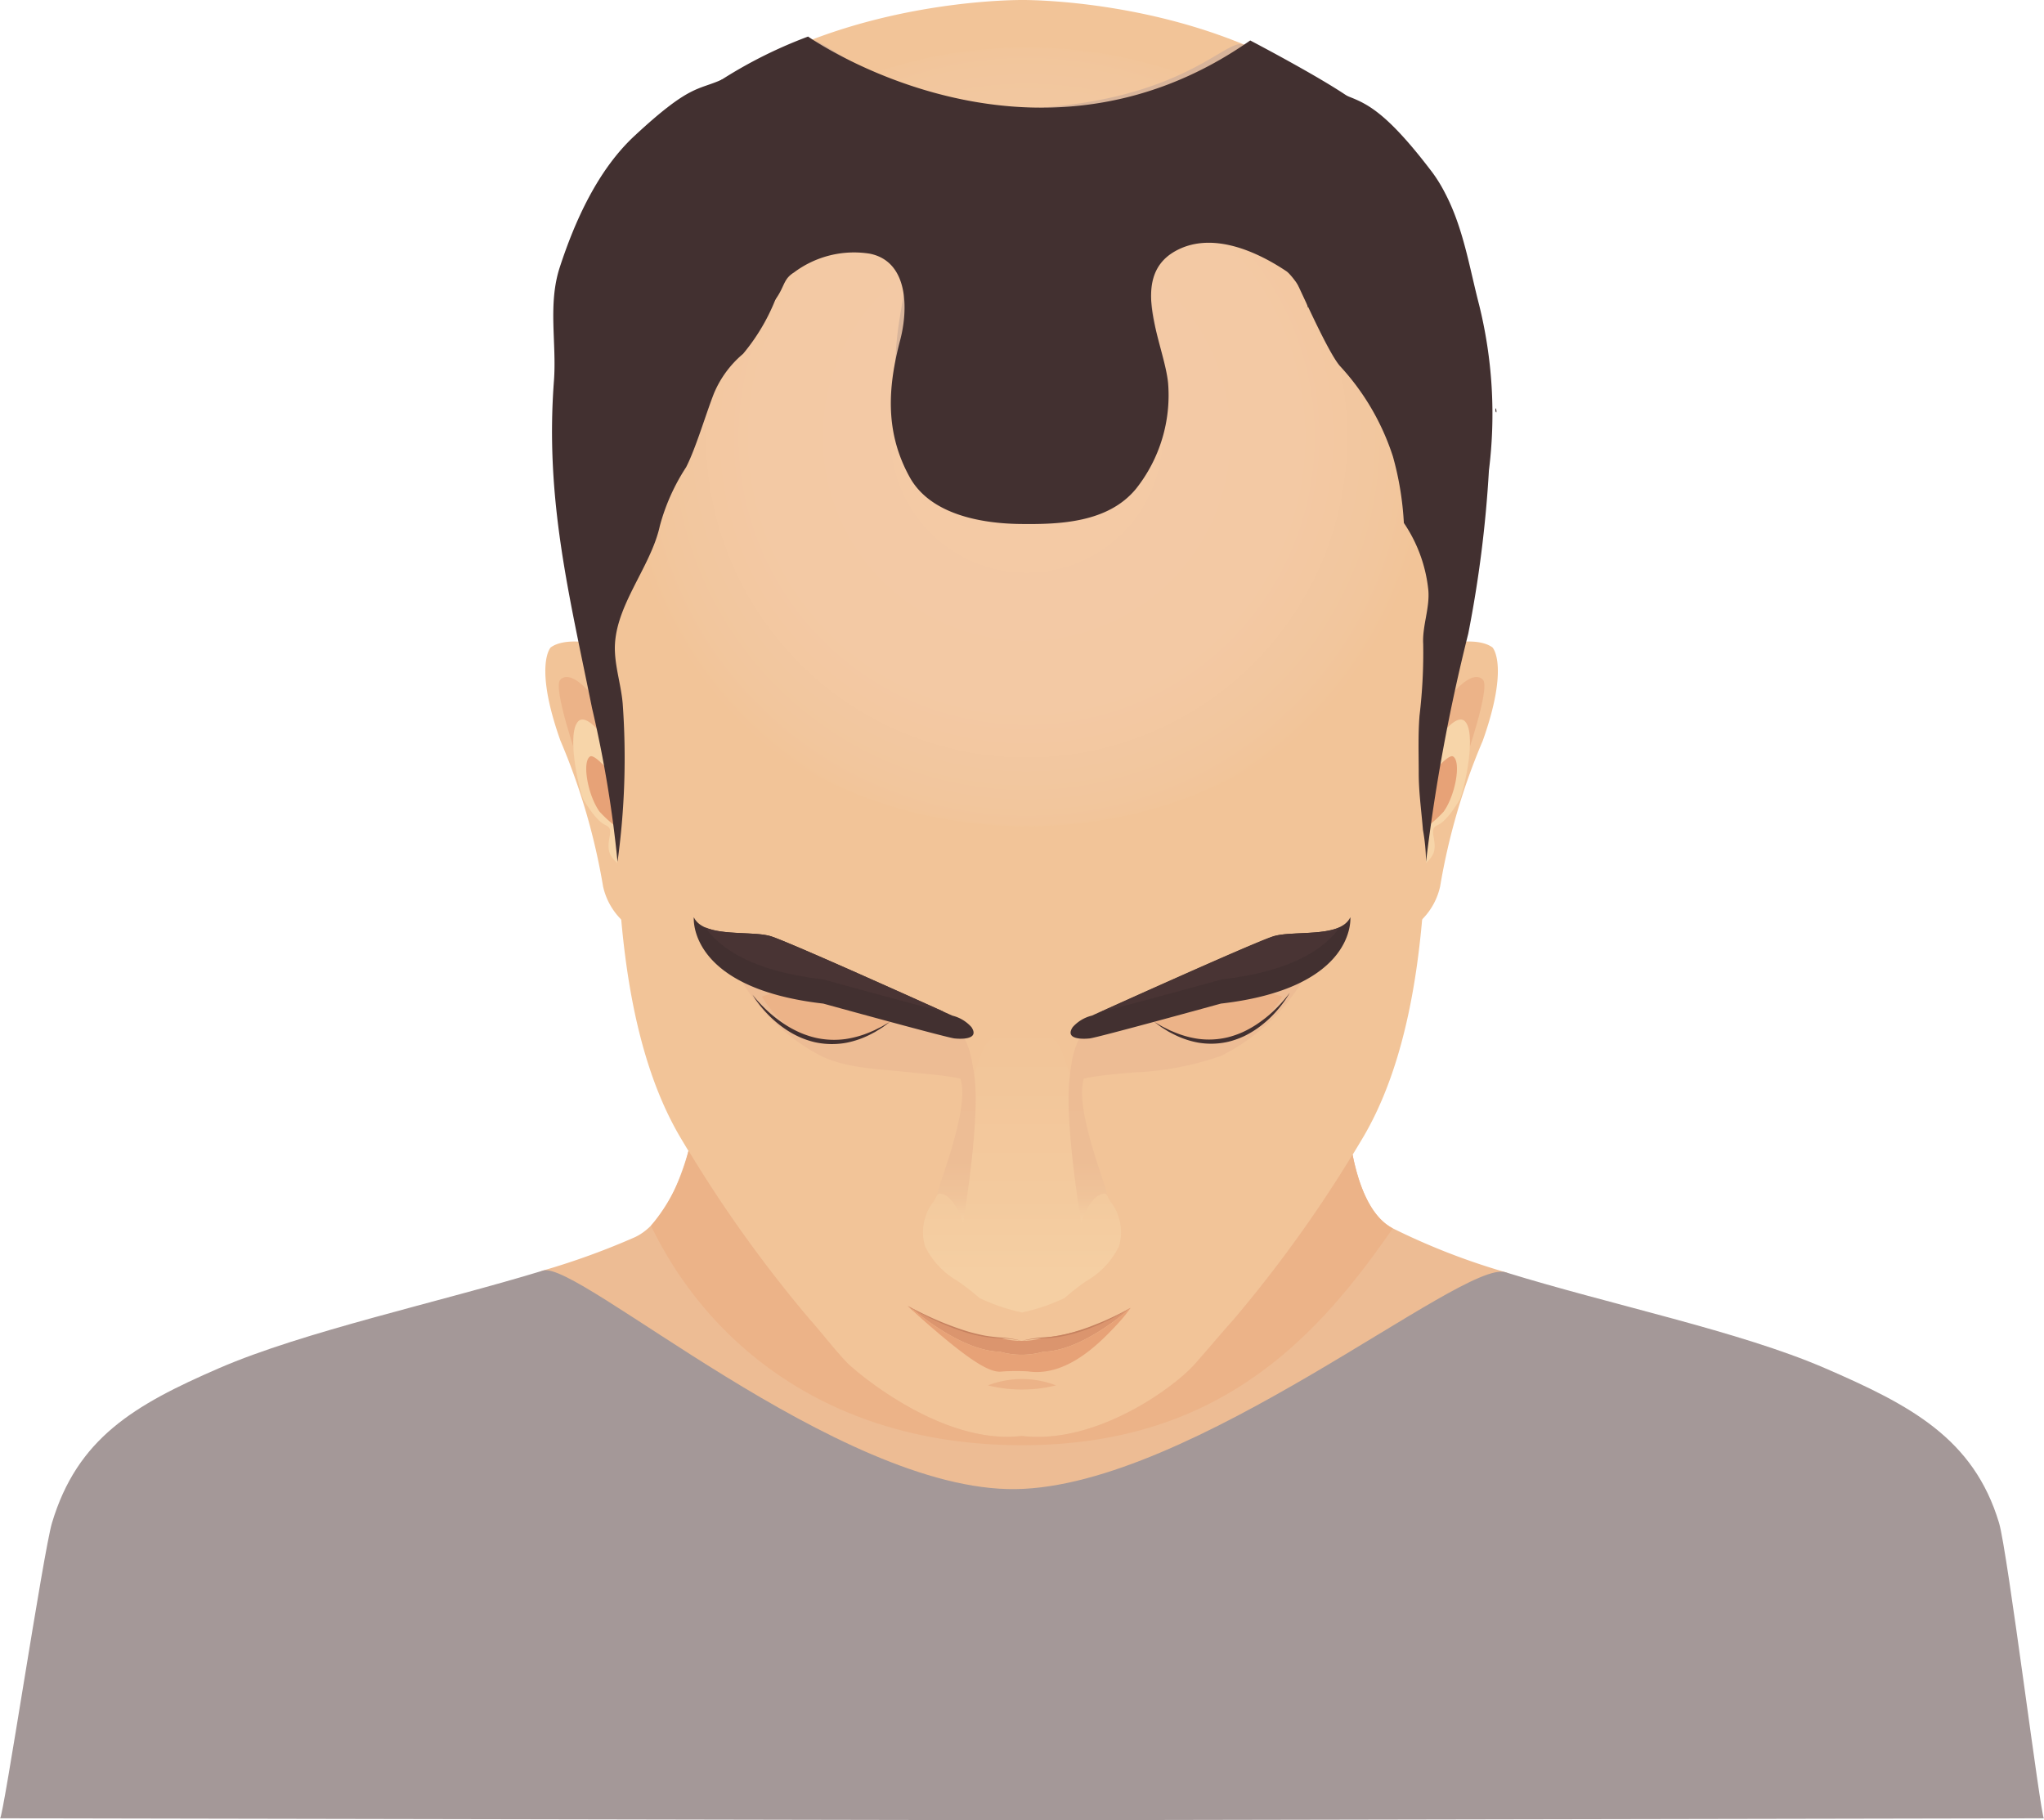 <svg xmlns="http://www.w3.org/2000/svg" xmlns:xlink="http://www.w3.org/1999/xlink" width="132.109" height="117.643" viewBox="0 0 132.109 117.643">
    <defs>
        <linearGradient id="linear-gradient" x1=".5" x2=".5" y1="1" gradientUnits="objectBoundingBox">
            <stop offset=".128" stop-color="#f5cfa3"/>
            <stop offset=".406" stop-color="#f3ca9e"/>
            <stop offset="1" stop-color="#f2c498"/>
        </linearGradient>
        <linearGradient id="linear-gradient-2" x1=".5" x2=".5" y2="1" gradientUnits="objectBoundingBox">
            <stop offset="0" stop-color="#edbc94"/>
            <stop offset=".628" stop-color="#edbd95"/>
            <stop offset=".854" stop-color="#f0c49a"/>
            <stop offset="1" stop-color="#f5cfa3"/>
        </linearGradient>
        <linearGradient id="linear-gradient-3" x1=".5" x2=".5" y1="0" y2="1" xlink:href="#linear-gradient-2"/>
        <radialGradient id="radial-gradient" cx=".5" cy=".5" r=".524" gradientTransform="matrix(.914 0 0 1 .043 0)" gradientUnits="objectBoundingBox">
            <stop offset="0" stop-color="#f4caa6"/>
            <stop offset=".668" stop-color="#f3c9a4"/>
            <stop offset=".908" stop-color="#f2c69d"/>
            <stop offset="1" stop-color="#f2c498"/>
        </radialGradient>
        <style>
            .cls-1{fill:#edbc94}.cls-3{fill:#f2c498}.cls-4{fill:#ecb388}.cls-5{fill:#f7d5a9}.cls-6{fill:#e7a277}.cls-8{fill:#c68260}.cls-10{fill:#423030}.cls-11{fill:#493434}
        </style>
    </defs>
    <g id="Group_333" transform="translate(-499.622 -361.308)">
        <g id="Group_260">
            <g id="Group_249">
                <path id="Path_665" d="M596.92 443.532a43.631 43.631 0 0 1-7.306-2.848c-3.01-1.6-2.986-8.811-2.986-8.811-1.082-2.562-41.709-.063-41.709-.063s-.911 7.911-4.27 9.464a47.924 47.924 0 0 1-5.925 2.15c-3.363 1.026 13.7 15.019 30.865 15.058 17.338.04 34.772-13.882 31.331-14.95z" class="cls-1"/>
            </g>
            <g id="Group_250">
                <path id="Path_666" fill="#a49898" d="M628.825 459.734c-1.644-5.467-5.741-7.613-11.254-10s-13.8-4.081-20.651-6.2c-2.76-.855-20.213 13.865-31.658 14.018s-28.285-14.812-30.538-14.125c-6.761 2.061-15.459 3.932-20.942 6.308-5.512 2.388-9.161 4.534-10.8 10-.555 1.847-3.15 19.093-3.356 19.093l65.8.123h.5l65.8-.123c-.199-.001-2.346-17.247-2.901-19.094z"/>
            </g>
            <g id="Group_251">
                <path id="Path_667" d="M596.086 403.153c-.891-.651-2.81-.365-3.818.069-.005.262-.01.524-.018.786q-.02.758-.056 1.513-.079 1.716-.239 3.424-.08.854-.178 1.7c-.024.21-.05.42-.076.63-.279 1.872-.53 3.333-.61 3.964a67.67 67.67 0 0 1-1.559 6.635 4.346 4.346 0 0 0 3.17-3.275 41.468 41.468 0 0 1 2.756-9.418c1.733-4.881.628-6.028.628-6.028z" class="cls-3"/>
                <path id="Path_668" d="M594.328 410.467s1.628-4.683 1.146-5.217c-.782-.868-2.8 1.459-3.5 3.553q-.08.854-.178 1.7c1.418-3.381 3.173-2.77 2.532-.036z" class="cls-4"/>
                <path id="Path_669" d="M590.837 417.684s1.292-.569 1.474-1.359-.388-1.433.212-1.682 1.224-1.309 1.425-1.609 1.115-3.965.434-5.012-2.6 2.16-2.6 2.16z" class="cls-5"/>
                <path id="Path_670" d="M591.629 411.845c.177-.056 1.557-1.871 1.915-1.641.521.335.162 2.467-.611 3.557a7.737 7.737 0 0 1-1.842 1.482z" class="cls-6"/>
            </g>
            <g id="Group_252">
                <path id="Path_671" d="M535.214 403.153c.892-.651 2.811-.365 3.819.069.005.262.01.524.018.786q.02.758.056 1.513.081 1.716.239 3.424.079.854.178 1.7c.024.21.05.42.076.63.279 1.872.53 3.333.61 3.964a67.687 67.687 0 0 0 1.559 6.635 4.348 4.348 0 0 1-3.169-3.274 41.443 41.443 0 0 0-2.755-9.418c-1.735-4.882-.631-6.029-.631-6.029z" class="cls-3"/>
                <path id="Path_672" d="M536.973 410.467s-1.628-4.683-1.146-5.217c.782-.868 2.8 1.459 3.5 3.553q.079.854.178 1.7c-1.418-3.381-3.173-2.77-2.532-.036z" class="cls-4"/>
                <path id="Path_673" d="M540.464 417.684s-1.292-.569-1.474-1.359.388-1.433-.213-1.682-1.223-1.309-1.424-1.609-1.115-3.965-.434-5.012 2.595 2.16 2.595 2.16z" class="cls-5"/>
                <path id="Path_674" d="M539.672 411.845c-.178-.056-1.557-1.871-1.915-1.641-.521.335-.162 2.467.611 3.557a7.738 7.738 0 0 0 1.842 1.482z" class="cls-6"/>
            </g>
            <path id="Path_675" d="M594.5 385.02c-.521-23.779-28.107-23.718-28.843-23.712s-28.322-.067-28.843 23.712c-.364 16.57-.086 16.01.48 18.744s1.87 8.865 2.136 11.962.257 12.635 4.262 19.258a85.8 85.8 0 0 0 8.289 11.631c.6.651 1.938 2.374 2.562 2.937 1.21 1.091 6.337 5.142 11.114 4.563 4.777.579 9.77-3.093 11.113-4.563.567-.621 1.965-2.286 2.563-2.937a85.8 85.8 0 0 0 8.289-11.631c4.005-6.623 3.994-16.16 4.261-19.258s1.57-9.228 2.137-11.962.848-2.174.48-18.744z" class="cls-3"/>
            <path id="Path_676" d="M562.548 431.445s.3-3.76-2.567-4.835-12.471-2.445-12.87-2.732c.226.163.483.921.644 1.159a12.918 12.918 0 0 0 5.052 4.578c1.781.79 3.769.783 5.717 1.011.448.053 4.04.281 4.024.819z" class="cls-1"/>
            <g id="Group_254">
                <path id="Path_677" fill="#db956e" d="M564.249 448.673a5.144 5.144 0 0 0 2.806 0c2.611-.056 5.644-2.84 5.644-2.84a13.644 13.644 0 0 1-5.644 1.943 5.144 5.144 0 0 1-2.806 0c-2.611-.057-5.965-2.071-5.965-2.071.146.137.288.268.427.4a1.181 1.181 0 0 0-.2-.268s3.127 2.78 5.738 2.836z"/>
                <path id="Path_678" d="M564.327 449.957a12.275 12.275 0 0 1 1.754-.012c2.46.352 4.558-1.771 5.7-2.993a10.293 10.293 0 0 0 .92-1.119s-3.033 2.784-5.644 2.84a5.144 5.144 0 0 1-2.806 0c-2.611-.056-5.742-2.84-5.742-2.84a1.181 1.181 0 0 1 .2.268q.414.379.79.708c2.863 2.499 4.101 3.218 4.828 3.148z" class="cls-6"/>
                <g id="Group_253">
                    <path id="Path_679" d="M564.528 447.767a11.226 11.226 0 0 1-1.226-.131 11.456 11.456 0 0 1-1.461-.376 20.708 20.708 0 0 1-2.542-1.035c-.318-.152-.571-.283-.746-.375s-.269-.145-.269-.145.092.059.262.159.417.241.73.4a16.424 16.424 0 0 0 2.535 1.085 8.432 8.432 0 0 0 2.713.462c.35.025.632.068.826.1s.3.055.3.055-.106-.028-.3-.07a7.779 7.779 0 0 0-.822-.129z" class="cls-8"/>
                    <path id="Path_680" d="M572.443 445.975c-.166.089-.406.217-.71.363-.15.075-.318.15-.5.235s-.373.167-.58.249-.422.169-.648.255c-.113.043-.23.08-.347.122-.06.02-.118.042-.179.061l-.182.056-.182.056-.091.028-.09.024-.356.093c-.117.03-.234.051-.347.075l-.169.036c-.055.011-.111.017-.166.026l-.32.048c-.1.013-.2.017-.3.026l-.285.021c-.092.007-.181.011-.265.023a7.709 7.709 0 0 0-.788.132c-.184.04-.285.067-.285.067s.1-.021.288-.052.455-.072.79-.1c.083-.008.171-.009.262-.013l.287-.013c.099-.005.2-.007.308-.017l.325-.041c.055-.008.112-.013.168-.023l.171-.033c.115-.023.233-.043.351-.071l.361-.092.091-.023.092-.028.183-.056.184-.057c.061-.019.12-.041.179-.062.119-.043.236-.082.35-.126.225-.089.444-.174.648-.267s.4-.181.575-.265.343-.171.491-.252c.3-.158.533-.3.7-.394s.248-.155.248-.155-.096.055-.262.144z" class="cls-8"/>
                </g>
            </g>
            <path id="Path_681" fill="url(#linear-gradient)" d="M571.373 438.942c-.154-.279-.315-.567-.457-.873-.136-.291-.261-.523-.37-.727a5.983 5.983 0 0 1-.576-1.365c-.027-.1-.232-1.094-.319-1.52a28.382 28.382 0 0 0-1.516-5.492 3.842 3.842 0 0 0-2.366-1.457v-.026l-.061.012-.059-.012v.025a3.922 3.922 0 0 0-2.43 1.458 28.382 28.382 0 0 0-1.516 5.492c-.087.426-.292 1.425-.319 1.52a5.937 5.937 0 0 1-.576 1.365c-.109.2-.233.436-.369.727-.143.306-.3.594-.459.873a3.215 3.215 0 0 0-.569 2.919 5.284 5.284 0 0 0 2.143 2.265 16.172 16.172 0 0 1 1.377 1.078 12.691 12.691 0 0 0 2.682.919.192.192 0 0 0 .128 0 12.666 12.666 0 0 0 2.682-.919 16.164 16.164 0 0 1 1.378-1.078 5.288 5.288 0 0 0 2.142-2.265 3.213 3.213 0 0 0-.57-2.919z"/>
            <path id="Path_682" d="M568.795 431.445s-.3-3.76 2.568-4.835 12.478-2.445 12.876-2.732c-.226.163-.483.921-.644 1.159a12.788 12.788 0 0 1-5.054 4.514 19.47 19.47 0 0 1-5.72 1.075c-.448.053-4.042.281-4.026.819z" class="cls-1"/>
            <g id="Group_256">
                <path id="Path_683" d="M548.86 425.714s2.936 5.378 8.288 1.636c0 0-4.718-2.918-8.288-1.636z" class="cls-4"/>
                <g id="Group_255">
                    <path id="Path_684" d="M557.148 427.35l-.325.24c-.053.037-.11.082-.176.126l-.218.136-.254.156-.295.155a5.884 5.884 0 0 1-1.558.541 5.125 5.125 0 0 1-2.033-.036 5.6 5.6 0 0 1-1-.337 6.021 6.021 0 0 1-.857-.476 7.233 7.233 0 0 1-1.256-1.065 7.694 7.694 0 0 1-.7-.856c-.148-.214-.218-.34-.218-.34s.085.116.254.312a9.467 9.467 0 0 0 .763.781 8.305 8.305 0 0 0 1.284.961 6.71 6.71 0 0 0 .838.428 6.061 6.061 0 0 0 .955.309 5.44 5.44 0 0 0 1.928.077 6.451 6.451 0 0 0 1.537-.431l.3-.128c.094-.044.181-.09.263-.131l.228-.114c.07-.037.131-.075.187-.107z" class="cls-10"/>
                </g>
                <path id="Path_685" d="M561.319 428.424s1.717.208 1.09-.732a2.424 2.424 0 0 0-1.236-.742s-10.432-4.722-11.719-5.126-4.348.137-4.989-1.236c0 0-.432 4.577 8.367 5.584 0 0 7.996 2.206 8.487 2.252z" class="cls-10"/>
                <path id="Path_686" d="M552.832 424.612s5.794 1.6 7.82 2.1c-2.123-.959-10.084-4.541-11.2-4.891-1-.315-3.072-.058-4.246-.573.93 1.322 3.004 2.835 7.626 3.364z" class="cls-11"/>
            </g>
            <g id="Group_258">
                <path id="Path_687" d="M582.5 425.714s-2.936 5.378-8.288 1.636c.004 0 4.721-2.918 8.288-1.636z" class="cls-4"/>
                <g id="Group_257">
                    <path id="Path_688" d="M574.216 427.35l.347.2c.056.032.117.07.186.106l.227.114.261.13.3.126a6.23 6.23 0 0 0 1.531.424 5.21 5.21 0 0 0 1.914-.1 6.018 6.018 0 0 0 .943-.326 6.734 6.734 0 0 0 .822-.447 8.159 8.159 0 0 0 1.252-.99 9.494 9.494 0 0 0 .739-.8c.163-.2.245-.317.245-.317s-.067.127-.209.344a7.83 7.83 0 0 1-.67.87 7.175 7.175 0 0 1-1.221 1.093 6.186 6.186 0 0 1-.841.495 5.546 5.546 0 0 1-.99.356 4.936 4.936 0 0 1-2.023.06 5.727 5.727 0 0 1-1.552-.533l-.3-.154c-.09-.053-.173-.107-.252-.155l-.217-.136c-.066-.044-.122-.088-.175-.126z" class="cls-10"/>
                </g>
                <path id="Path_689" d="M570.044 428.424s-1.717.208-1.089-.732a2.424 2.424 0 0 1 1.236-.742s10.431-4.722 11.718-5.126 4.349.137 4.989-1.236c0 0 .433 4.577-8.366 5.584 0 0-7.996 2.206-8.488 2.252z" class="cls-10"/>
                <path id="Path_690" d="M578.578 424.612s-5.794 1.6-7.82 2.1c2.123-.959 10.084-4.541 11.2-4.891 1-.315 3.073-.058 4.247-.573-.931 1.322-3.005 2.835-7.627 3.364z" class="cls-11"/>
            </g>
            <path id="Path_691" d="M563.475 450.847a9.1 9.1 0 0 0 4.4 0 6.127 6.127 0 0 0-4.4 0z" class="cls-4"/>
            <path id="Path_692" fill="url(#linear-gradient-2)" d="M571.184 438.488s-.847-.43-1.684 1.811c0 0-1.473-8.608-.453-10.466 0 0 2.626.273 1.354.505-2.22.403.599 7.234.783 8.15z"/>
            <path id="Path_693" fill="url(#linear-gradient-3)" d="M560.189 438.488s.847-.43 1.684 1.811c0 0 1.473-8.608.452-10.466 0 0-2.625.273-1.353.505 2.22.403-.597 7.234-.783 8.15z"/>
            <path id="Path_694" fill="url(#radial-gradient)" d="M593.524 389.541c0 13.9-12.335 25.168-27.55 25.168s-27.549-11.268-27.549-25.168 12.334-25.168 27.549-25.168 27.55 11.268 27.55 25.168z"/>
            <path id="Path_695" d="M576.774 449.552c-1.343 1.47-6.336 5.142-11.113 4.563-4.777.579-9.9-3.472-11.114-4.563-.624-.563-1.964-2.286-2.562-2.937a84.587 84.587 0 0 1-7.861-10.932 11.553 11.553 0 0 1-2.428 4.841c3.512 7.321 11.225 14.19 23.981 14.19 12.663 0 19.029-6.869 23.964-14.017l-.027-.013c-1.441-.764-2.187-2.816-2.572-4.748a84.253 84.253 0 0 1-7.705 10.679c-.598.651-1.996 2.316-2.563 2.937z" class="cls-4"/>
            <g id="Group_259">
                <path id="Path_696" fill="#d8b49a" d="M585.678 367.043a45.806 45.806 0 0 0-5.7-2.861c-1.142-.4-3.91 3.653-13.98 4.133h-.024c-10.071-.48-13.075-4.88-14.18-4.388-1.9.842-3.231 1.486-5.474 2.508l-.026.012c.371 3.5 2.246 9.688 3.7 13.527.221-3.261 3.755-5.261 7.1-3.3 2.173 1.273.495 3.731.4 8.082-.093 4.184 2.04 8.307 8.5 8.558 6.461-.251 8.594-4.374 8.5-8.558-.1-4.351-1.775-6.809.4-8.082 3.343-1.96 7.287-.223 8.2 2.119a33.891 33.891 0 0 0 2.584-11.75z"/>
                <path id="Path_697" d="M596.3 387.69l-.029.138c.019.048.037.1.057.144a.561.561 0 0 0-.028-.282z" class="cls-10"/>
                <path id="Path_698" d="M596.3 387.69l-.029.138c.019.048.037.1.057.144a.561.561 0 0 0-.028-.282z" class="cls-10"/>
                <path id="Path_699" d="M595.215 380.986c-.628-2.423-1.017-4.952-2.192-7.191a9.488 9.488 0 0 0-.81-1.323c-3.871-5.116-4.871-4.477-6.535-5.429-.261 4.5-2.857 11.414-2.564 11.886s2.262 5.062 3.11 6.032a15.746 15.746 0 0 1 3.428 5.858 19.827 19.827 0 0 1 .705 4.287 9.436 9.436 0 0 1 1.582 4.345c.1 1.17-.4 2.321-.332 3.491a34.408 34.408 0 0 1-.237 4.615c-.1 1.251-.052 2.478-.052 3.727 0 1.211.173 2.445.272 3.657a12.266 12.266 0 0 1 .2 2.067 118.818 118.818 0 0 1 2.731-14.753 77.588 77.588 0 0 0 1.334-10.545 29.308 29.308 0 0 0-.64-10.724z" class="cls-10"/>
                <path id="Path_700" d="M540.634 370.087c-2.361 2.192-3.844 5.465-4.834 8.5-.781 2.394-.191 4.889-.376 7.342-.578 7.659.982 13.8 2.465 21.154a75.611 75.611 0 0 1 1.645 9.922 48.928 48.928 0 0 0 .334-10.226c-.095-1.113-.445-2.2-.5-3.31-.151-2.871 2.3-5.42 2.9-8.166a13.164 13.164 0 0 1 1.7-3.8c.63-1.232 1.288-3.477 1.8-4.773a6.744 6.744 0 0 1 1.88-2.552 12.966 12.966 0 0 0 2.347-4.208c.21-1.022.052-1.1-.483-1.983a50.564 50.564 0 0 1-3.212-11.544c-1.594.721-2.054.289-5.666 3.644z" class="cls-10"/>
            </g>
        </g>
        <path id="Path_701" d="M547.5 377.587a41.255 41.255 0 0 1-2.683-10.145 29.659 29.659 0 0 1 7.033-3.771s14.417 10.167 28.577.252c0 0 5.716 2.987 6.987 4.132s-3.308 13.181-3.314 13.2c.193-.582-.976-2.178-1.333-2.416-2.152-1.439-4.975-2.557-7.207-1.287-3.034 1.726-.692 5.976-.441 8.515a9.725 9.725 0 0 1-2.074 6.833c-1.8 2.185-4.9 2.31-7.513 2.274-2.5-.034-5.773-.614-7.108-3.016-1.609-2.9-1.431-5.794-.62-8.871.515-1.956.559-5.068-1.958-5.582a6.473 6.473 0 0 0-4.913 1.217c-.839.521-.5 1.083-1.666 2.3.003-.002-1.446-2.915-1.767-3.635z" class="cls-10"/>
    </g>
</svg>
